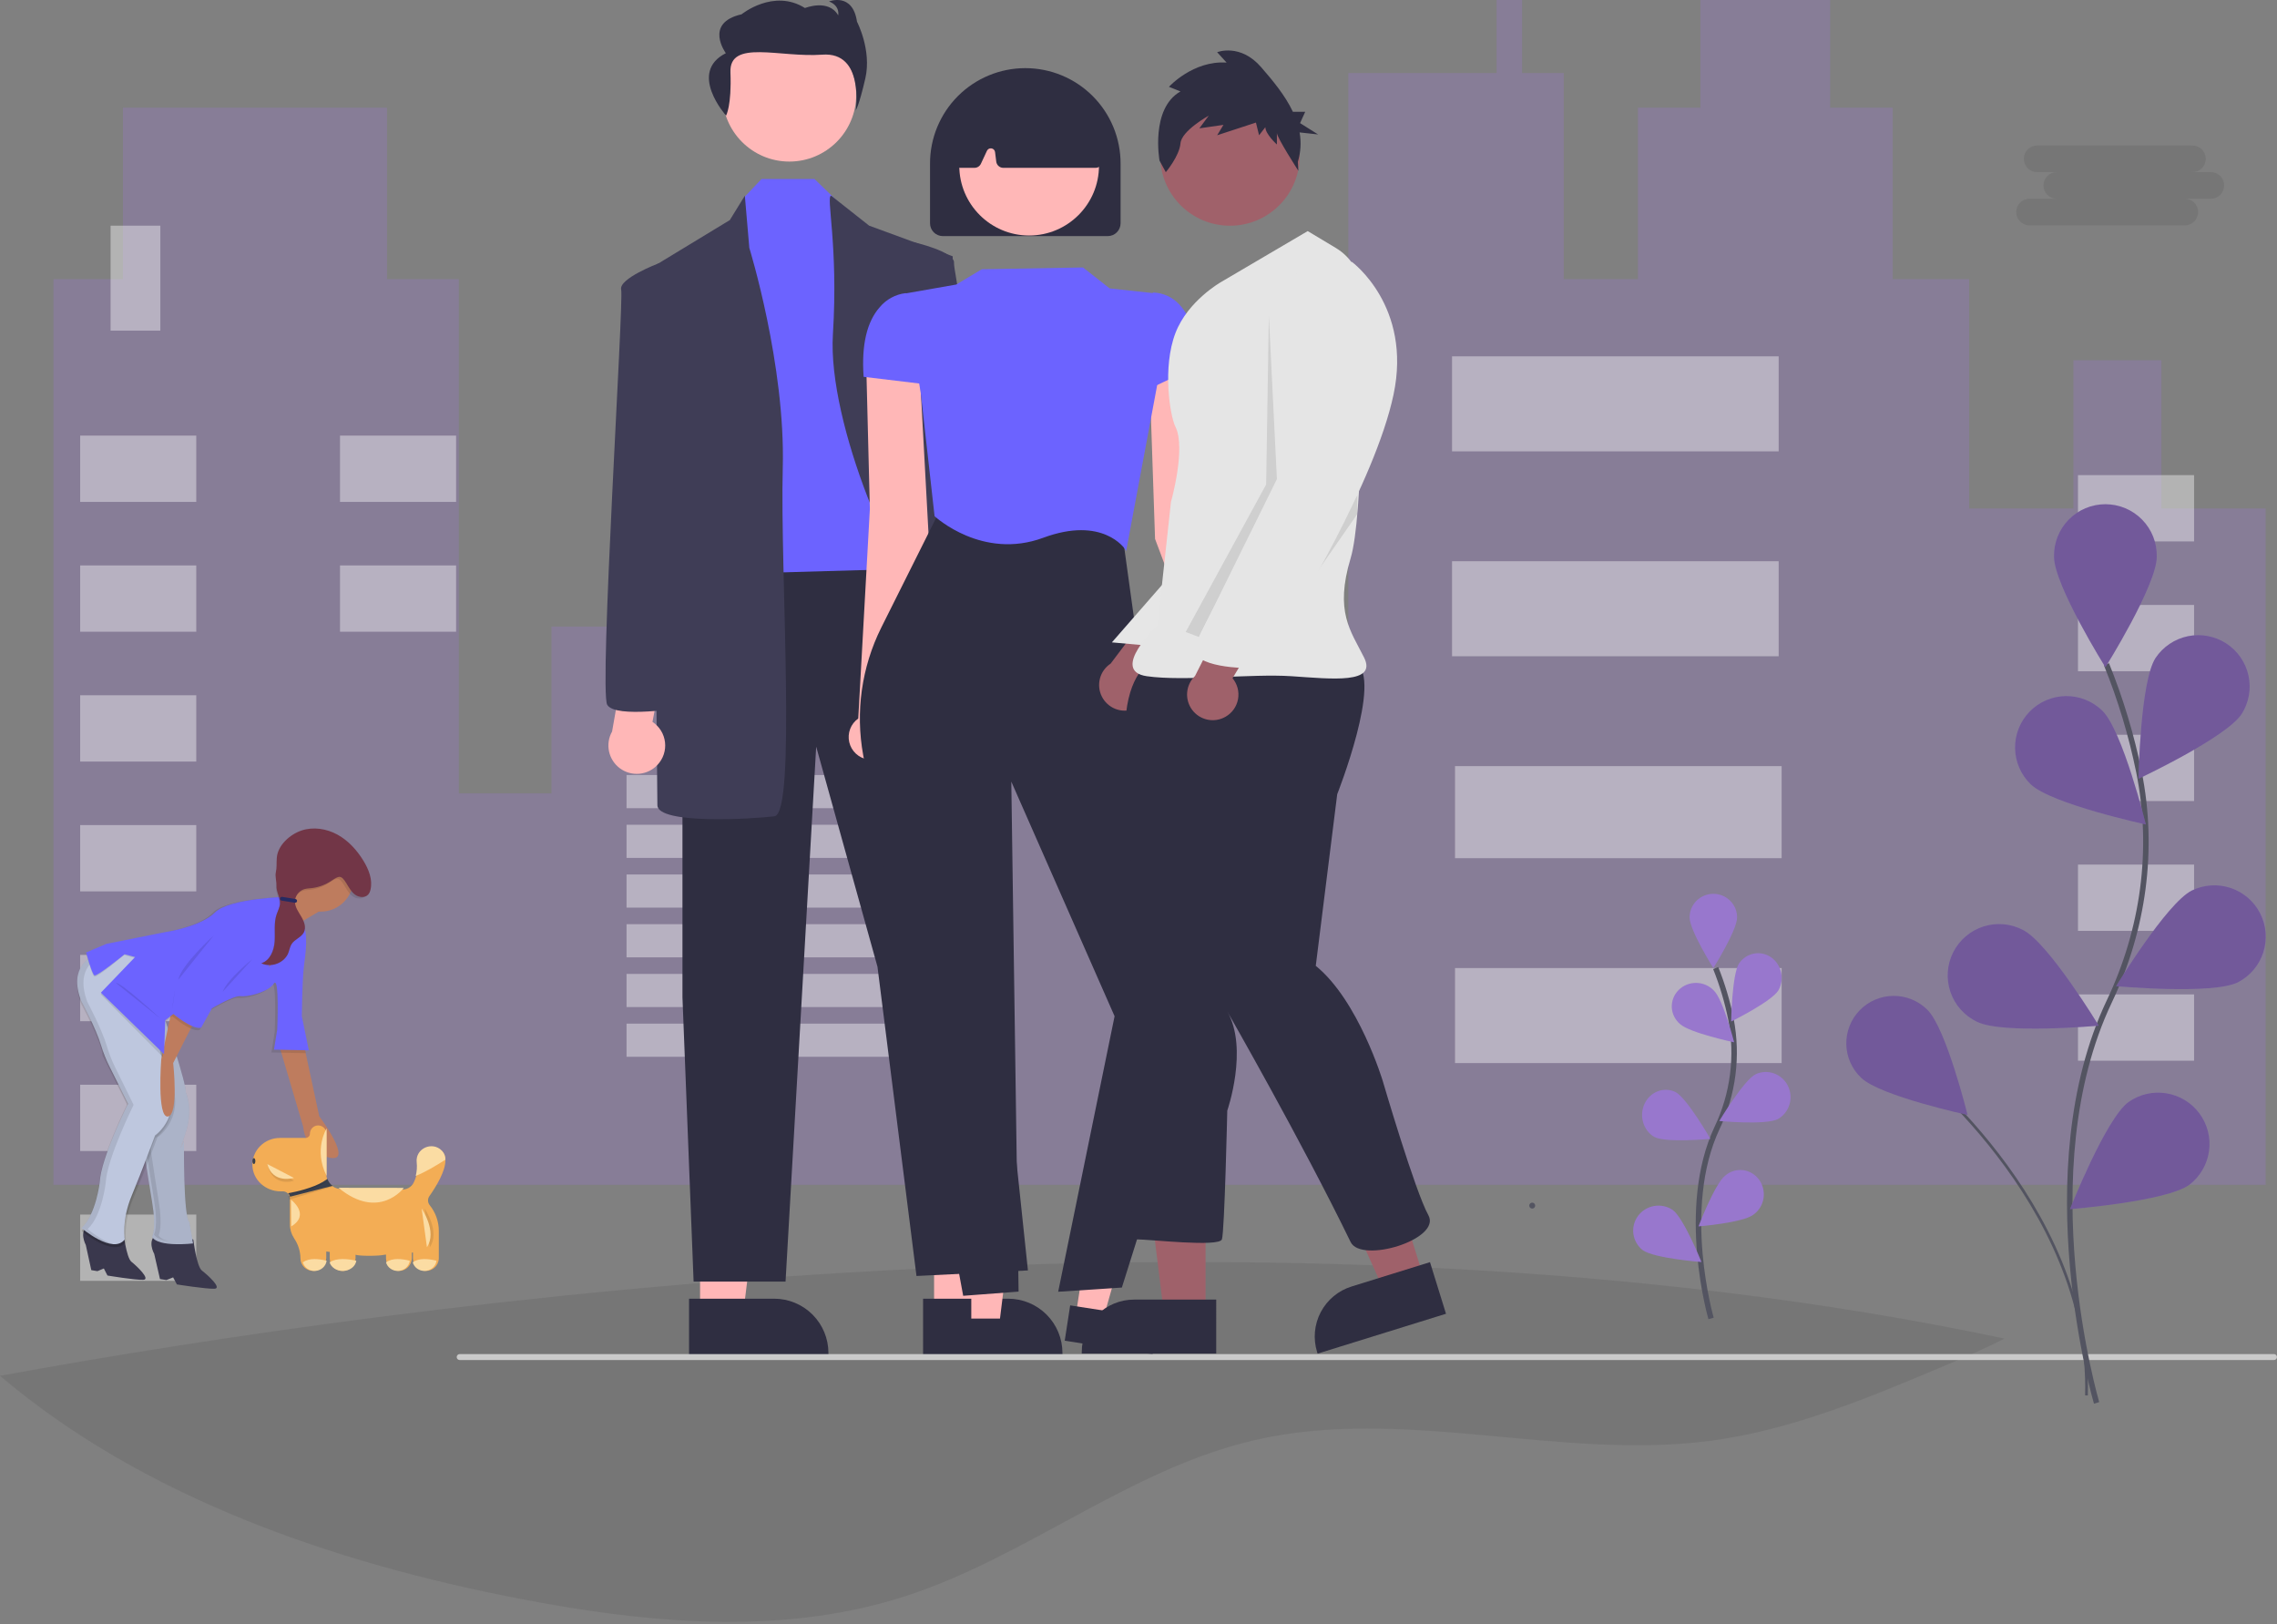 <svg width="830" height="592" viewBox="0 0 830 592" fill="none" xmlns="http://www.w3.org/2000/svg">
<rect x="0" y="0" width="830" height="592" fill="#808080" stroke="none"/>
<path opacity="0.1" d="M730.662 487.92C723.488 491.615 715.972 494.807 708.566 497.938C681.17 509.486 653.35 521.156 623.929 525.123C568.642 532.523 511.603 512.386 457.294 524.951C411.801 535.443 374.178 567.591 329.733 581.908C309.067 588.563 287.566 591.171 265.872 591.171H263.071C260.401 591.171 257.741 591.07 255.071 590.97C233.075 590.144 210.989 586.942 189.426 582.744C121.344 569.655 52.052 545.662 0 501.492C151.561 473.814 463.762 431.346 730.662 487.92Z" fill="#252223"/>
<g clip-path="url(#clip0)">
<path opacity="0.3" d="M787.868 185.337V131.302H755.782V185.337H717.785V101.751H689.92V39.272H667.122V-24.895H619.837V39.272H597.038V101.751H570.018V26.608H554.819V-11.386H545.531V26.608H491.491V266.39H450.116V241.061H424.785V266.39H383.41V185.337H309.105V131.302H277.019V185.337H275.33V289.187H241.555V228.397H201.025V289.187H167.249V101.751H141.074V39.272H44.815V101.751H19.483V431.874H167.249H275.33H383.41H491.491H570.018H717.785H825.865V185.337H787.868Z" fill="#9877CD"/>
<path opacity="0.4" d="M327.128 282.504H228.385V294.586H327.128V282.504Z" fill="white"/>
<path opacity="0.4" d="M327.128 300.627H228.385V312.709H327.128V300.627Z" fill="white"/>
<path opacity="0.4" d="M327.128 318.75H228.385V330.832H327.128V318.75Z" fill="white"/>
<path opacity="0.4" d="M327.128 336.874H228.385V348.956H327.128V336.874Z" fill="white"/>
<path opacity="0.4" d="M327.128 354.996H228.385V367.079H327.128V354.996Z" fill="white"/>
<path opacity="0.4" d="M327.128 373.12H228.385V385.202H327.128V373.12Z" fill="white"/>
<path opacity="0.4" d="M71.543 158.782H29.225V182.946H71.543V158.782Z" fill="white"/>
<path opacity="0.4" d="M123.938 182.946H166.257V158.781H123.938V182.946Z" fill="white"/>
<path opacity="0.4" d="M71.543 206.103H29.225V230.267H71.543V206.103Z" fill="white"/>
<path opacity="0.4" d="M123.938 230.267H166.257V206.103H123.938V230.267Z" fill="white"/>
<path opacity="0.4" d="M71.543 253.424H29.225V277.589H71.543V253.424Z" fill="white"/>
<path opacity="0.4" d="M71.543 300.746H29.225V324.91H71.543V300.746Z" fill="white"/>
<path opacity="0.4" d="M71.543 348.067H29.225V372.232H71.543V348.067Z" fill="white"/>
<path opacity="0.4" d="M71.543 395.389H29.225V419.553H71.543V395.389Z" fill="white"/>
<path opacity="0.4" d="M71.543 442.71H29.225V466.874H71.543V442.71Z" fill="white"/>
<path opacity="0.4" d="M58.445 82.262H40.308V120.522H58.445V82.262Z" fill="white"/>
<path d="M340.492 478.525H356.248L363.743 417.754L340.49 417.756L340.492 478.525Z" fill="#FFB7B7"/>
<path d="M336.474 473.382L367.502 473.38H367.503C372.747 473.381 377.776 475.464 381.484 479.172C385.193 482.88 387.276 487.909 387.276 493.154V493.796L336.475 493.798L336.474 473.382Z" fill="#2F2E41"/>
<path d="M255.188 478.525H270.943L278.438 417.754L255.185 417.756L255.188 478.525Z" fill="#FFB7B7"/>
<path d="M251.169 473.382L282.197 473.38H282.198C287.442 473.381 292.471 475.464 296.18 479.172C299.888 482.88 301.971 487.909 301.971 493.154V493.796L251.17 493.798L251.169 473.382Z" fill="#2F2E41"/>
<path d="M248.768 203.098V363.553L252.831 467.138H286.344L297.514 272.154L319.855 352.382L334.074 465.106L374.695 463.075L347.276 203.098H248.768Z" fill="#2F2E41"/>
<path d="M287.726 58.892C301.187 58.892 312.099 47.979 312.099 34.519C312.099 21.058 301.187 10.146 287.726 10.146C274.265 10.146 263.353 21.058 263.353 34.519C263.353 47.979 274.265 58.892 287.726 58.892Z" fill="#FFB8B8"/>
<path d="M277.599 65.241L271.11 72.094L265.017 209.192L337.12 207.16L319.855 87.327L304.623 72.729L296.894 65.241H277.599Z" fill="#6C63FF"/>
<path d="M266.032 80.218L271.505 71.335L273.141 90.373C273.141 90.373 286.343 133.026 285.327 170.601C284.312 208.175 290.405 296.527 282.281 297.543C274.156 298.558 239.628 300.589 239.628 293.48C239.628 286.372 237.597 97.482 237.597 97.482L266.032 80.218Z" fill="#3F3D56"/>
<path d="M302.987 71.335L316.809 82.249L347.275 93.42C347.275 93.42 347.275 223.408 353.368 253.874C359.461 284.341 370.632 287.387 356.415 288.403C342.197 289.418 343.213 284.341 343.213 284.341C343.213 284.341 353.368 233.564 340.166 223.408C326.964 213.253 301.576 154.352 303.607 121.855C305.638 89.358 300.956 71.335 302.987 71.335Z" fill="#3F3D56"/>
<path d="M264.668 42.144C264.668 42.144 266.739 38.507 266.257 26.359C265.776 14.21 284.276 21.081 299.734 19.922C315.193 18.763 311.921 40.205 311.921 40.205C311.921 40.205 313.036 38.93 315.423 28.582C317.811 18.233 312.39 7.921 312.39 7.921C310.793 -2.953 302.188 0.532 302.188 0.532C306.332 2.145 305.536 5.595 305.536 5.595C302.028 -0.556 293.423 2.93 293.423 2.93C281.947 -4.272 270.315 5.212 270.315 5.212C256.451 8.358 264.582 19.384 264.582 19.384C250.639 26.43 264.668 42.144 264.668 42.144Z" fill="#2F2E41"/>
<path d="M239.662 278.796C240.695 277.704 241.476 276.399 241.95 274.973C242.425 273.547 242.58 272.034 242.406 270.541C242.233 269.048 241.734 267.611 240.944 266.332C240.155 265.053 239.095 263.962 237.839 263.137L242.23 240.056L228.854 233.967L223.112 266.649C221.866 268.851 221.47 271.434 222.001 273.908C222.532 276.382 223.952 278.576 225.992 280.073C228.032 281.571 230.55 282.268 233.07 282.032C235.589 281.797 237.935 280.645 239.662 278.796Z" fill="#FFB7B7"/>
<path d="M242.675 97.482L239.978 96.036C239.978 96.036 225.411 101.544 226.426 105.606C227.442 109.668 218.302 251.843 221.349 256.921C224.395 261.999 248.768 257.937 248.768 257.937L242.675 97.482Z" fill="#3F3D56"/>
<path d="M358.607 269.224C357.433 268.286 356.479 267.101 355.812 265.754C355.145 264.407 354.781 262.931 354.747 261.428C354.713 259.925 355.008 258.433 355.613 257.057C356.217 255.681 357.116 254.454 358.246 253.463L350.704 231.212L363.108 223.331L373.317 254.903C374.857 256.912 375.606 259.415 375.422 261.939C375.239 264.463 374.136 266.832 372.323 268.598C370.51 270.363 368.112 271.401 365.584 271.517C363.056 271.632 360.574 270.817 358.607 269.224V269.224Z" fill="#FFB7B7"/>
<path d="M346.703 249.825C346.703 249.825 371.403 250.476 373.718 245.026C376.033 239.575 347.309 100.032 347.753 95.869C348.197 91.705 333.007 88.266 333.007 88.266L330.537 90.071L346.703 249.825Z" fill="#3F3D56"/>
<path d="M455.873 256.104L440.58 181.171L433.863 125.825L418.98 135.453L421.036 196.444L444.79 259.636C444.026 261.09 443.713 262.738 443.888 264.371C444.064 266.004 444.722 267.548 445.777 268.806C446.832 270.064 448.238 270.98 449.815 271.438C451.393 271.895 453.07 271.873 454.635 271.374C456.2 270.875 457.581 269.923 458.603 268.637C459.625 267.351 460.241 265.791 460.374 264.154C460.506 262.517 460.149 260.878 459.348 259.444C458.546 258.011 457.337 256.848 455.873 256.104H455.873Z" fill="#FFB7B7"/>
<path d="M312.845 261.898L317.078 185.537L315.676 129.803L335.351 137.165L338.635 197.806L324.323 263.781C325.29 265.109 325.84 266.694 325.904 268.335C325.967 269.976 325.541 271.599 324.68 272.997C323.819 274.395 322.561 275.506 321.067 276.188C319.573 276.87 317.91 277.092 316.29 276.826C314.669 276.56 313.164 275.818 311.966 274.695C310.768 273.571 309.931 272.117 309.562 270.517C309.193 268.917 309.308 267.243 309.892 265.708C310.477 264.173 311.505 262.847 312.845 261.898Z" fill="#FFB7B7"/>
<path d="M354.051 483.905H364.105L368.888 445.127L354.05 445.128L354.051 483.905Z" fill="#FFB7B7"/>
<path d="M351.487 480.623L371.286 480.622H371.286C374.633 480.622 377.842 481.951 380.208 484.318C382.574 486.684 383.904 489.893 383.904 493.239V493.649L351.488 493.65L351.487 480.623Z" fill="#2F2E41"/>
<path d="M392.13 479.456L402.065 480.993L412.721 443.403L398.057 441.135L392.13 479.456Z" fill="#FFB7B7"/>
<path d="M390.098 475.82L409.664 478.847L409.665 478.847C412.971 479.359 415.94 481.163 417.916 483.863C419.893 486.563 420.716 489.938 420.204 493.245L420.142 493.65L388.106 488.695L390.098 475.82Z" fill="#2F2E41"/>
<path d="M351.098 472.327L351.046 472.046L314.652 275.272C311.763 259.475 314.067 243.167 321.22 228.789L343.248 184.733L408.979 193.638L416.736 249.728L444.38 356.729L444.352 356.816L408.934 469.321L385.722 470.848L406.284 370.422L368.634 284.907L371.29 470.797L351.098 472.327Z" fill="#2F2E41"/>
<path d="M410.509 200.816L410.075 200.136C409.997 200.014 402.013 187.984 380.286 196.016C358.106 204.217 340.92 188.378 340.749 188.217L340.664 188.137L335.641 143.367L329.712 107.023L348.587 103.711L357.867 98.144L394.768 97.487L404.479 105.124L420.422 106.861L421.881 139.978L421.875 140.014L410.509 200.816Z" fill="#6C63FF"/>
<path d="M415.797 143.181V114.824L420.281 106.642L420.463 106.637C423.992 106.768 427.328 108.284 429.749 110.856C434.258 115.438 436.301 123.071 435.82 133.544L435.811 133.736L415.797 143.181Z" fill="#6C63FF"/>
<path d="M337.655 140.099L314.804 137.356L314.786 137.093C314.007 125.698 315.996 117.24 320.698 111.953C323.058 109.126 326.406 107.303 330.061 106.855L330.193 106.849L336.379 112.472L337.655 140.099Z" fill="#6C63FF"/>
<path d="M403.802 86.061H343.673C342.436 86.059 341.25 85.567 340.376 84.693C339.501 83.818 339.009 82.632 339.008 81.395V59.625C339 55.059 339.893 50.537 341.635 46.316C343.377 42.096 345.934 38.261 349.159 35.029C352.385 31.798 356.216 29.235 360.434 27.486C364.651 25.737 369.172 24.837 373.737 24.837C378.303 24.837 382.824 25.737 387.041 27.486C391.259 29.235 395.09 31.798 398.316 35.029C401.541 38.261 404.098 42.096 405.84 46.316C407.582 50.537 408.475 55.059 408.467 59.625V81.395C408.466 82.632 407.974 83.818 407.099 84.693C406.224 85.567 405.039 86.059 403.802 86.061Z" fill="#2F2E41"/>
<path d="M375.133 85.846C389.196 85.846 400.596 74.446 400.596 60.384C400.596 46.321 389.196 34.921 375.133 34.921C361.071 34.921 349.671 46.321 349.671 60.384C349.671 74.446 361.071 85.846 375.133 85.846Z" fill="#FFB7B7"/>
<path d="M399.336 61.18H365.719C365.088 61.179 364.478 60.948 364.005 60.53C363.531 60.112 363.226 59.535 363.147 58.909L362.712 55.427C362.67 55.092 362.521 54.78 362.286 54.538C362.051 54.296 361.744 54.136 361.411 54.084C361.078 54.031 360.736 54.089 360.438 54.247C360.141 54.406 359.903 54.657 359.76 54.962L357.556 59.684C357.347 60.13 357.014 60.508 356.599 60.773C356.183 61.037 355.7 61.178 355.208 61.18H350.101C349.74 61.18 349.383 61.104 349.052 60.958C348.722 60.812 348.426 60.599 348.183 60.331C347.94 60.064 347.756 59.749 347.642 59.406C347.528 59.063 347.487 58.7 347.521 58.341L349.535 37.31C349.578 36.86 349.737 36.429 349.996 36.059C350.256 35.689 350.607 35.393 351.016 35.199C366.411 28.012 382.023 28.021 397.419 35.227C397.809 35.41 398.148 35.688 398.404 36.035C398.66 36.383 398.825 36.789 398.885 37.216L401.901 58.219C401.954 58.587 401.927 58.962 401.823 59.319C401.718 59.675 401.538 60.005 401.295 60.285C401.051 60.566 400.751 60.791 400.413 60.946C400.075 61.1 399.707 61.18 399.336 61.18H399.336Z" fill="#2F2E41"/>
<path d="M413.168 258.485C414.449 258.032 415.616 257.303 416.585 256.349C417.555 255.396 418.303 254.242 418.778 252.968C419.253 251.694 419.443 250.332 419.335 248.976C419.226 247.621 418.822 246.306 418.15 245.124L439.944 220.279L422.932 217.932L404.844 241.885C402.933 243.145 401.55 245.062 400.958 247.273C400.366 249.485 400.606 251.836 401.632 253.882C402.658 255.929 404.399 257.527 406.525 258.376C408.651 259.224 411.015 259.263 413.168 258.485Z" fill="#9F616A"/>
<path d="M439.451 478.67L424.251 478.669L417.02 420.04L439.454 420.042L439.451 478.67Z" fill="#9F616A"/>
<path d="M443.328 493.405L394.316 493.403V492.783C394.317 487.724 396.326 482.872 399.904 479.294C403.481 475.717 408.333 473.707 413.393 473.707H413.394L443.329 473.708L443.328 493.405Z" fill="#2F2E41"/>
<path d="M519.019 465.95L504.502 470.457L480.209 416.609L501.635 409.958L519.019 465.95Z" fill="#9F616A"/>
<path d="M527.09 478.872L480.283 493.405L480.099 492.813C478.599 487.981 479.079 482.751 481.435 478.273C483.791 473.796 487.829 470.438 492.66 468.937L492.661 468.937L521.25 460.061L527.09 478.872Z" fill="#2F2E41"/>
<path d="M427.811 208.367L405.299 234.149L422.923 235.734L427.811 208.367Z" fill="#E6E6E6"/>
<path d="M419.015 241.599C419.015 241.599 411.195 245.508 410.218 263.102C409.24 280.696 413.15 326.638 413.15 326.638C413.15 326.638 409.241 347.164 413.15 365.735C417.06 384.306 409.241 451.745 414.128 451.745C419.015 451.745 444.427 454.677 445.405 451.745C446.382 448.812 447.36 404.829 447.36 404.829C447.36 404.829 455.179 382.348 447.36 368.668C447.36 368.668 474.662 416.341 492.321 452.725C496.186 460.688 525.553 451.747 520.666 442.95C515.779 434.153 504.051 394.079 504.051 394.079C504.051 394.079 495.254 364.757 479.616 352.05L487.435 289.495C487.435 289.495 504.051 247.466 494.279 241.602C484.506 235.737 419.015 241.599 419.015 241.599Z" fill="#2F2E41"/>
<path d="M448.337 82.278C462.372 82.278 473.749 70.901 473.749 56.866C473.749 42.831 462.372 31.453 448.337 31.453C434.302 31.453 422.924 42.831 422.924 56.866C422.924 70.901 434.302 82.278 448.337 82.278Z" fill="#A0616A"/>
<path d="M476.682 84.233L445.09 102.804C445.09 102.804 432.993 109.616 428.474 121.375C423.657 133.906 426.457 151.55 428.474 155.584C432.383 163.404 426.834 182.952 426.834 182.952L421.947 227.913C421.947 227.913 404.354 244.529 418.038 246.484C431.722 248.439 456.157 245.506 470.818 246.484C485.48 247.461 502.095 249.416 497.209 239.64C492.322 229.864 486.457 223.023 492.322 203.479C496.911 188.182 496.712 130.987 496.409 106.834C496.367 103.517 495.477 100.265 493.824 97.389C492.171 94.513 489.81 92.108 486.965 90.402L476.682 84.233Z" fill="#E5E5E5"/>
<path opacity="0.1" d="M462.514 115.023L465.445 174.645L437.029 232.191L432.209 230.357L461.532 176.6L462.514 115.023Z" fill="black"/>
<path opacity="0.1" d="M494.765 187.351V180.507L461.536 235.244L494.765 187.351Z" fill="black"/>
<path d="M430.301 33.324L426.103 31.644C426.103 31.644 434.889 21.973 447.109 22.814L443.671 19.03C443.671 19.03 452.073 15.666 459.712 24.495C463.728 29.137 468.373 34.594 471.273 40.739H475.772L473.895 44.874L480.467 49.009L473.721 48.269C474.36 51.839 474.141 55.509 473.083 58.978L473.268 62.246C473.268 62.246 465.445 50.141 465.445 48.462V52.667C465.445 52.667 461.243 48.882 461.243 46.359L458.951 49.303L457.805 44.679L443.674 49.303L445.964 45.517L437.178 46.779L440.615 42.154C440.615 42.154 430.686 47.62 430.304 52.246C429.922 56.872 424.957 62.758 424.957 62.758L422.665 58.553C422.665 58.553 419.229 39.631 430.301 33.324Z" fill="#2F2E41"/>
<path d="M446.742 261.251C447.923 260.577 448.942 259.652 449.726 258.542C450.511 257.432 451.043 256.163 451.284 254.825C451.526 253.487 451.471 252.113 451.124 250.798C450.776 249.484 450.145 248.261 449.274 247.217L466.312 218.899L449.153 219.609L435.604 246.392C433.947 247.971 432.927 250.103 432.737 252.384C432.547 254.665 433.2 256.937 434.573 258.769C435.946 260.6 437.943 261.865 440.186 262.322C442.429 262.78 444.761 262.399 446.742 261.251Z" fill="#9F616A"/>
<path d="M485.48 96.942L492.81 95.476C492.81 95.476 514.802 111.603 507.96 143.858C501.118 176.112 470.819 224.983 470.819 224.983C470.819 224.983 463.975 233.78 462.022 235.734C460.068 237.689 456.157 235.734 458.112 238.667C460.068 241.6 455.18 243.554 455.18 243.554C455.18 243.554 433.676 243.554 435.632 235.734C437.587 227.915 470.819 172.198 470.819 172.198L465.932 120.395C465.932 120.395 462.021 94.987 485.48 96.942Z" fill="#E5E5E5"/>
<path d="M828.898 495.735H167.556C167.269 495.735 166.994 495.621 166.791 495.418C166.588 495.215 166.474 494.94 166.474 494.653C166.474 494.366 166.588 494.091 166.791 493.888C166.994 493.685 167.269 493.571 167.556 493.571H828.898C829.185 493.571 829.46 493.685 829.663 493.888C829.866 494.091 829.98 494.366 829.98 494.653C829.98 494.94 829.866 495.215 829.663 495.418C829.46 495.621 829.185 495.735 828.898 495.735Z" fill="#CACACA"/>
<path opacity="0.4" d="M757.457 197.347H799.775V173.183H757.457V197.347Z" fill="white"/>
<path opacity="0.4" d="M757.457 244.668H799.775V220.504H757.457V244.668Z" fill="white"/>
<path opacity="0.4" d="M757.457 291.99H799.775V267.826H757.457V291.99Z" fill="white"/>
<path opacity="0.4" d="M757.457 339.311H799.775V315.147H757.457V339.311Z" fill="white"/>
<path opacity="0.4" d="M757.457 386.632H799.775V362.468H757.457V386.632Z" fill="white"/>
<path d="M694.563 386.179C694.563 386.179 762.444 438.082 760.55 508.641" stroke="#535461" stroke-miterlimit="10"/>
<path d="M764.238 511.36C764.238 511.36 739.381 427.027 768.903 364.955C781.286 338.908 785.397 309.66 779.674 281.388C776.941 267.964 772.978 254.82 767.835 242.121" stroke="#535461" stroke-width="2" stroke-miterlimit="10"/>
<path d="M786.173 202.945C786.173 213.275 767.452 243.218 767.452 243.218C767.452 243.218 748.721 213.245 748.721 202.945C748.663 200.451 749.105 197.971 750.02 195.65C750.935 193.329 752.305 191.214 754.049 189.43C755.794 187.646 757.878 186.228 760.179 185.26C762.479 184.292 764.951 183.794 767.447 183.794C769.943 183.794 772.414 184.292 774.715 185.26C777.016 186.228 779.1 187.646 780.845 189.43C782.589 191.214 783.959 193.329 784.874 195.65C785.789 197.971 786.231 200.451 786.173 202.945Z" fill="#9877CD"/>
<path d="M817.166 260.194C811.544 268.873 779.523 283.854 779.523 283.854C779.523 283.854 780.097 248.524 785.72 239.855C788.45 235.761 792.685 232.905 797.507 231.907C802.329 230.909 807.35 231.848 811.484 234.522C815.618 237.196 818.532 241.388 819.596 246.193C820.659 250.997 819.786 256.027 817.166 260.194Z" fill="#9877CD"/>
<path d="M815.806 358.028C806.577 362.68 771.362 359.458 771.362 359.458C771.362 359.458 789.71 329.253 798.949 324.601C803.377 322.441 808.478 322.111 813.147 323.683C817.816 325.255 821.677 328.601 823.894 332.998C826.111 337.394 826.506 342.487 824.992 347.172C823.478 351.857 820.178 355.757 815.806 358.028Z" fill="#9877CD"/>
<path d="M798.103 431.819C789.79 437.961 754.545 440.74 754.545 440.74C754.545 440.74 767.513 407.867 775.835 401.725C779.835 398.889 784.788 397.734 789.631 398.508C794.474 399.281 798.82 401.922 801.735 405.862C804.651 409.803 805.904 414.729 805.225 419.582C804.545 424.436 801.988 428.829 798.103 431.819Z" fill="#9877CD"/>
<path d="M740.197 285.858C747.613 293.057 782.183 300.518 782.183 300.518C782.183 300.518 773.719 266.215 766.293 259.016C764.529 257.303 762.445 255.955 760.16 255.048C757.875 254.14 755.433 253.691 752.974 253.727C750.515 253.762 748.088 254.282 745.83 255.255C743.572 256.228 741.527 257.636 739.814 259.398C738.1 261.161 736.751 263.243 735.843 265.527C734.935 267.81 734.486 270.25 734.521 272.707C734.557 275.164 735.076 277.59 736.05 279.847C737.024 282.103 738.433 284.146 740.197 285.858Z" fill="#9877CD"/>
<path d="M720.589 372.416C729.819 377.078 765.034 373.856 765.034 373.856C765.034 373.856 746.686 343.65 737.456 338.999C735.255 337.834 732.843 337.119 730.362 336.897C727.88 336.675 725.38 336.949 723.006 337.705C720.632 338.46 718.433 339.681 716.537 341.296C714.641 342.911 713.087 344.888 711.965 347.11C710.843 349.333 710.177 351.757 710.004 354.24C709.831 356.724 710.155 359.217 710.958 361.573C711.762 363.93 713.027 366.102 714.681 367.964C716.334 369.826 718.343 371.339 720.589 372.416Z" fill="#9877CD"/>
<path opacity="0.25" d="M786.173 202.945C786.173 213.275 767.452 243.218 767.452 243.218C767.452 243.218 748.721 213.245 748.721 202.945C748.663 200.451 749.105 197.971 750.02 195.65C750.935 193.329 752.305 191.214 754.049 189.43C755.794 187.646 757.878 186.228 760.179 185.26C762.479 184.292 764.951 183.794 767.447 183.794C769.943 183.794 772.414 184.292 774.715 185.26C777.016 186.228 779.1 187.646 780.845 189.43C782.589 191.214 783.959 193.329 784.874 195.65C785.789 197.971 786.231 200.451 786.173 202.945Z" fill="black"/>
<path opacity="0.25" d="M817.166 260.194C811.544 268.873 779.523 283.854 779.523 283.854C779.523 283.854 780.097 248.524 785.72 239.855C788.45 235.761 792.685 232.905 797.507 231.907C802.329 230.909 807.35 231.848 811.484 234.522C815.618 237.196 818.532 241.388 819.596 246.193C820.659 250.997 819.786 256.027 817.166 260.194Z" fill="black"/>
<path opacity="0.25" d="M815.806 358.028C806.577 362.68 771.362 359.458 771.362 359.458C771.362 359.458 789.71 329.253 798.949 324.601C803.377 322.441 808.478 322.111 813.147 323.683C817.816 325.255 821.677 328.601 823.894 332.998C826.111 337.394 826.506 342.487 824.992 347.172C823.478 351.857 820.178 355.757 815.806 358.028Z" fill="black"/>
<path opacity="0.25" d="M798.103 431.819C789.79 437.961 754.545 440.74 754.545 440.74C754.545 440.74 767.513 407.867 775.835 401.725C779.835 398.889 784.788 397.734 789.631 398.508C794.474 399.281 798.82 401.922 801.735 405.862C804.651 409.803 805.904 414.729 805.225 419.582C804.545 424.436 801.988 428.829 798.103 431.819Z" fill="black"/>
<path opacity="0.25" d="M740.197 285.858C747.613 293.057 782.183 300.518 782.183 300.518C782.183 300.518 773.719 266.215 766.293 259.016C764.529 257.303 762.445 255.955 760.16 255.048C757.875 254.14 755.433 253.691 752.974 253.727C750.515 253.762 748.088 254.282 745.83 255.255C743.572 256.228 741.527 257.636 739.814 259.398C738.1 261.161 736.751 263.243 735.843 265.527C734.935 267.81 734.486 270.25 734.521 272.707C734.557 275.164 735.076 277.59 736.05 279.847C737.024 282.103 738.433 284.146 740.197 285.858Z" fill="black"/>
<path opacity="0.25" d="M720.589 372.416C729.819 377.078 765.034 373.856 765.034 373.856C765.034 373.856 746.686 343.65 737.456 338.999C735.255 337.834 732.843 337.119 730.362 336.897C727.88 336.675 725.38 336.949 723.006 337.705C720.632 338.46 718.433 339.681 716.537 341.296C714.641 342.911 713.087 344.888 711.965 347.11C710.843 349.333 710.177 351.757 710.004 354.24C709.831 356.724 710.155 359.217 710.958 361.573C711.762 363.93 713.027 366.102 714.681 367.964C716.334 369.826 718.343 371.339 720.589 372.416Z" fill="black"/>
<path opacity="0.4" d="M648.353 129.887H529.29V164.524H648.353V129.887Z" fill="white"/>
<path opacity="0.4" d="M648.353 204.572H529.29V239.209H648.353V204.572Z" fill="white"/>
<path opacity="0.4" d="M649.435 279.257H530.372V312.811H649.435V279.257Z" fill="white"/>
<path opacity="0.4" d="M649.435 352.86H530.372V387.496H649.435V352.86Z" fill="white"/>
<path d="M623.714 480.582C623.714 480.582 612.064 440.58 625.901 411.121C631.776 398.805 633.548 384.895 630.953 371.474C629.668 365.111 627.809 358.88 625.401 352.86" stroke="#535461" stroke-width="2" stroke-miterlimit="10"/>
<path d="M633.199 334.385C633.199 339.124 624.54 352.86 624.54 352.86C624.54 352.86 615.881 339.124 615.881 334.385C615.881 332.108 616.793 329.924 618.417 328.314C620.041 326.704 622.243 325.8 624.54 325.8C626.837 325.8 629.039 326.704 630.663 328.314C632.287 329.924 633.199 332.108 633.199 334.385Z" fill="#9877CD"/>
<path d="M648.262 360.983C645.688 365.147 631.034 372.343 631.034 372.343C631.034 372.343 631.3 355.379 633.874 351.215C635.157 349.331 637.084 348.039 639.253 347.606C641.421 347.174 643.666 347.634 645.519 348.893C647.372 350.151 648.691 352.109 649.202 354.361C649.713 356.613 649.376 358.985 648.262 360.983Z" fill="#9877CD"/>
<path d="M648.071 407.915C643.628 410.189 626.705 408.612 626.705 408.612C626.705 408.612 635.527 393.831 639.961 391.557C642.078 390.583 644.482 390.48 646.673 391.267C648.863 392.055 650.67 393.672 651.716 395.783C652.763 397.893 652.968 400.333 652.288 402.594C651.609 404.854 650.098 406.761 648.071 407.915Z" fill="#9877CD"/>
<path d="M639.075 442.792C635.271 445.711 619.128 447.028 619.128 447.028C619.128 447.028 625.07 431.421 628.883 428.502C629.782 427.732 630.824 427.16 631.944 426.82C633.064 426.481 634.239 426.381 635.397 426.528C636.555 426.675 637.672 427.065 638.68 427.674C639.688 428.283 640.566 429.099 641.259 430.071C641.953 431.044 642.448 432.153 642.714 433.33C642.98 434.507 643.012 435.728 642.808 436.919C642.604 438.109 642.167 439.244 641.525 440.254C640.884 441.264 640.05 442.128 639.075 442.792Z" fill="#9877CD"/>
<path d="M612.366 373.232C615.895 376.516 632.117 379.92 632.117 379.92C632.117 379.92 628.138 364.26 624.645 360.976C623.829 360.132 622.845 359.457 621.752 358.992C620.66 358.527 619.481 358.282 618.288 358.272C617.094 358.262 615.911 358.486 614.81 358.932C613.709 359.377 612.712 360.035 611.881 360.865C611.049 361.695 610.4 362.68 609.972 363.76C609.545 364.84 609.348 365.993 609.393 367.149C609.438 368.305 609.725 369.44 610.236 370.486C610.747 371.531 611.472 372.465 612.366 373.232Z" fill="#9877CD"/>
<path d="M602.989 414.406C607.245 416.679 623.458 415.112 623.458 415.112C623.458 415.112 615.006 400.334 610.75 398.051C608.722 397.078 606.418 396.974 604.32 397.761C602.221 398.549 600.49 400.166 599.488 402.276C598.485 404.386 598.289 406.826 598.94 409.086C599.591 411.346 601.038 413.252 602.98 414.406H602.989Z" fill="#9877CD"/>
<path d="M598.77 455.677C602.859 458.667 620.21 460.016 620.21 460.016C620.21 460.016 613.796 444.019 609.735 441.029C607.763 439.704 605.348 439.185 602.997 439.58C600.646 439.975 598.541 441.254 597.123 443.148C595.706 445.042 595.085 447.404 595.392 449.74C595.699 452.076 596.91 454.204 598.77 455.677Z" fill="#9877CD"/>
<path d="M558.514 440.533C558.801 440.533 559.076 440.419 559.279 440.216C559.482 440.013 559.596 439.738 559.596 439.451C559.596 439.164 559.482 438.889 559.279 438.686C559.076 438.483 558.801 438.369 558.514 438.369C558.227 438.369 557.952 438.483 557.749 438.686C557.546 438.889 557.432 439.164 557.432 439.451C557.432 439.738 557.546 440.013 557.749 440.216C557.952 440.419 558.227 440.533 558.514 440.533Z" fill="#535461"/>
<path opacity="0.1" d="M805.878 62.738H798.946C799.601 62.768 800.256 62.665 800.871 62.434C801.486 62.204 802.047 61.852 802.522 61.399C802.996 60.946 803.374 60.401 803.632 59.798C803.89 59.195 804.023 58.546 804.023 57.89C804.023 57.234 803.89 56.585 803.632 55.982C803.374 55.379 802.996 54.834 802.522 54.381C802.047 53.928 801.486 53.576 800.871 53.346C800.256 53.116 799.601 53.012 798.946 53.042H742.793C742.137 53.012 741.482 53.116 740.867 53.346C740.253 53.576 739.691 53.928 739.216 54.381C738.742 54.834 738.364 55.379 738.106 55.982C737.848 56.585 737.715 57.234 737.715 57.89C737.715 58.546 737.848 59.195 738.106 59.798C738.364 60.401 738.742 60.946 739.216 61.399C739.691 61.852 740.253 62.204 740.867 62.434C741.482 62.665 742.137 62.768 742.793 62.738H749.725C748.437 62.738 747.202 63.249 746.291 64.159C745.38 65.07 744.868 66.304 744.868 67.591C744.868 68.878 745.38 70.112 746.291 71.023C747.202 71.933 748.437 72.444 749.725 72.444H740.022C739.366 72.414 738.711 72.517 738.096 72.748C737.482 72.978 736.92 73.33 736.446 73.783C735.971 74.236 735.593 74.781 735.335 75.384C735.077 75.987 734.944 76.636 734.944 77.292C734.944 77.948 735.077 78.597 735.335 79.2C735.593 79.803 735.971 80.348 736.446 80.801C736.92 81.254 737.482 81.606 738.096 81.836C738.711 82.067 739.366 82.17 740.022 82.14H796.175C796.83 82.17 797.485 82.067 798.1 81.836C798.715 81.606 799.276 81.254 799.751 80.801C800.225 80.348 800.603 79.803 800.861 79.2C801.119 78.597 801.252 77.948 801.252 77.292C801.252 76.636 801.119 75.987 800.861 75.384C800.603 74.781 800.225 74.236 799.751 73.783C799.276 73.33 798.715 72.978 798.1 72.748C797.485 72.517 796.83 72.414 796.175 72.444H805.878C807.166 72.444 808.401 71.933 809.312 71.023C810.223 70.112 810.734 68.878 810.734 67.591C810.734 66.304 810.223 65.07 809.312 64.159C808.401 63.249 807.166 62.738 805.878 62.738Z" fill="#252223"/>
<path opacity="0.4" d="M57.367 347.448H47.625V360.436H57.367V347.448Z" fill="white"/>
<path opacity="0.4" d="M69.273 360.436H77.932V347.448H69.273V360.436Z" fill="white"/>
<path opacity="0.4" d="M57.367 366.931H47.625V379.92H57.367V366.931Z" fill="white"/>
<path opacity="0.4" d="M57.367 387.496H47.625V399.403H57.367V387.496Z" fill="white"/>
<path opacity="0.4" d="M57.367 406.979H47.625V418.886H57.367V406.979Z" fill="white"/>
<path d="M70.47 451.851C70.47 451.851 71.656 461.659 73.62 463.149C75.584 464.64 81.156 469.643 78.135 469.753C75.114 469.863 64.485 468.18 64.485 468.18L63.109 465.605L60.659 466.587L58.317 466.216L56.217 457.05C56.217 457.05 53.27 451.872 57.418 449.78C61.566 447.689 70.47 451.851 70.47 451.851Z" fill="#3A384D"/>
<path opacity="0.1" d="M59.852 370.739C59.852 370.739 68.04 395.082 67.731 398.207C67.731 398.207 70.731 404.25 67.421 413.645C64.111 423.04 67.073 415.774 67.073 415.774C67.073 415.774 66.76 443.52 69.027 445.476L70.356 453.235C70.356 453.235 57.588 454.749 55.44 450.828C55.44 450.828 57.102 447.921 55.474 438.325C53.847 428.729 50.711 407.585 50.711 407.585L42.213 359.354L59.852 370.739Z" fill="black"/>
<path d="M59.852 370.737C59.852 370.737 68.04 395.089 67.731 398.215C67.731 398.215 70.731 404.257 67.421 413.65C64.111 423.043 67.073 415.778 67.073 415.778C67.073 415.778 66.76 443.524 69.027 445.475L70.356 453.236C70.356 453.236 57.588 454.747 55.44 450.826C55.44 450.826 57.102 447.92 55.474 438.325C53.847 428.731 50.708 407.58 50.708 407.58L42.213 359.354L59.852 370.737Z" fill="#BEC7DE"/>
<path opacity="0.1" d="M45.152 360.575L53.233 407.407C53.233 407.407 56.27 428.36 57.86 437.865C59.449 447.369 57.826 450.248 57.826 450.248C58.433 451.38 59.908 452.051 61.696 452.44C59.186 452.14 56.922 451.442 56.132 449.97C56.132 449.97 57.748 447.091 56.169 437.586C54.59 428.081 51.543 407.128 51.543 407.128L43.296 359.354L45.152 360.575Z" fill="black"/>
<path d="M44.881 448.604C44.881 448.604 46.01 458.412 47.888 459.902C49.765 461.392 55.081 466.396 52.197 466.506C49.314 466.616 39.168 464.933 39.168 464.933L37.855 462.357L35.516 463.343L33.281 462.969L31.277 453.803C31.277 453.803 28.464 448.624 32.419 446.533C36.375 444.442 44.881 448.604 44.881 448.604Z" fill="#3A384D"/>
<path opacity="0.1" d="M59.852 370.739C59.852 370.739 68.04 395.082 67.731 398.207C67.731 398.207 70.731 404.25 67.421 413.645C64.111 423.04 67.073 415.774 67.073 415.774C67.073 415.774 66.76 443.52 69.027 445.476L70.356 453.235C70.356 453.235 57.588 454.749 55.44 450.828C55.44 450.828 57.102 447.921 55.474 438.325C53.847 428.729 50.711 407.585 50.711 407.585L42.213 359.354L59.852 370.739Z" fill="black"/>
<path opacity="0.1" d="M33.954 348.655C33.954 348.655 24.595 352.184 29.63 365.013C29.63 365.013 37.189 378.641 37.714 384.14L47.283 402.903C47.283 402.903 37.078 422.74 36.625 431.69C36.625 431.69 35.261 443.705 29.755 448.643C29.755 448.643 41.599 458.544 46.009 452.827C46.009 452.827 44.684 446.002 48.68 436.61C52.675 427.218 57.414 414.55 57.414 414.55C57.414 414.55 68.872 406.944 61.238 391.295L52.668 356.452L52.529 348.61L45.955 346.365L33.954 348.655Z" fill="black"/>
<path opacity="0.1" d="M33.777 349.725C33.777 349.725 24.703 353.218 29.585 365.917C29.585 365.917 36.911 379.411 37.42 384.854L46.698 403.427C46.698 403.427 36.803 423.059 36.371 431.922C36.371 431.922 35.048 443.812 29.706 448.703C29.706 448.703 41.19 458.504 45.469 452.845C45.469 452.845 44.181 446.086 48.056 436.792C51.93 427.499 56.524 414.942 56.524 414.942C56.524 414.942 67.638 407.412 60.236 391.922L51.926 357.432L51.791 349.67L45.421 347.448L33.777 349.725Z" fill="black"/>
<path d="M33.778 348.636C33.778 348.636 24.703 352.132 29.585 364.827C29.585 364.827 34.969 374.739 36.825 380.998C37.635 383.686 38.678 386.299 39.941 388.805L46.7 402.345C46.7 402.345 36.804 421.98 36.368 430.839C36.368 430.839 35.045 442.733 29.702 447.621C29.702 447.621 41.188 457.421 45.468 451.763C45.468 451.763 44.179 445.007 48.054 435.71C51.929 426.413 56.524 413.86 56.524 413.86C56.524 413.86 67.638 406.33 60.236 390.84L51.925 356.35L51.79 348.587L45.419 346.365L33.778 348.636Z" fill="#BEC7DE"/>
<path opacity="0.1" d="M33.694 348.646L45.171 346.365L46.668 346.897L35.975 349.018C35.975 349.018 27.036 352.51 31.845 365.21C31.845 365.21 37.145 375.121 38.977 381.381C39.775 384.069 40.802 386.682 42.046 389.188L48.708 402.728C48.708 402.728 38.946 422.357 38.526 431.217C38.526 431.217 37.22 443.111 31.961 447.999C31.961 447.999 36.835 452.22 41.374 453.522C36.367 453.418 29.679 447.62 29.679 447.62C34.942 442.732 36.245 430.838 36.245 430.838C36.675 421.978 46.422 402.343 46.422 402.343L39.765 388.803C38.52 386.296 37.493 383.684 36.695 380.995C34.867 374.746 29.563 364.824 29.563 364.824C24.754 352.142 33.694 348.646 33.694 348.646Z" fill="black"/>
<path d="M70.356 373.267L63.126 387.486C63.126 387.486 65.246 406.431 61.196 406.969C57.147 407.508 58.771 386.178 58.771 386.178L62.668 368.013L70.356 373.267Z" fill="#BE7C5E"/>
<path d="M111.134 382.512L116.375 406.908C116.375 406.908 129.239 424.007 120.134 421.963C111.029 419.92 110.527 410.718 110.527 410.718L101.745 381.002L111.134 382.512Z" fill="#BE7C5E"/>
<path d="M116.898 331.866L103.338 339.871L98.498 327.694C98.498 327.694 109.721 328.412 111.029 324.468C112.338 320.524 116.898 331.866 116.898 331.866Z" fill="#BE7C5E"/>
<path d="M109.322 336.911L108.556 333.377L96.756 334.121L92.003 354.682L100.857 355.024L105.815 346.693L108.517 338.568L109.322 336.911Z" fill="#BE7C5E"/>
<path opacity="0.1" d="M105 332.855L106.031 326.882C106.031 326.882 82.906 327.178 77.735 332.566C72.565 337.953 59.888 339.884 59.888 339.884L38.773 344.239L31.389 347.449C31.389 347.449 33.471 355.448 34.365 356.001C35.258 356.554 45.228 348.13 45.228 348.13L49.007 349.158L36.701 362.428L59.413 385.331L59.833 372.71L62.742 370.377C62.742 370.377 69.658 376.367 72.743 375.458L76.632 368.246C76.632 368.246 84.672 363.334 86.97 363.714C89.111 364.067 95.817 362.555 98.407 359.69C98.589 359.49 98.754 359.274 98.902 359.046C100.991 355.765 100.132 376.17 100.132 376.17L98.957 383.63L111.486 383.894L108.972 371.188C108.972 371.188 109.099 357.914 109.71 352.777C110.322 347.64 111.428 340.575 109.185 336.17L104.773 340.476L97.098 353.112L100.012 342.111L105 332.855Z" fill="black"/>
<path d="M105.986 332.88L104.875 326.882C104.875 326.882 83.599 327.324 78.358 332.597C73.116 337.871 60.247 339.757 60.247 339.757L38.843 344.024L31.389 347.169C31.389 347.169 33.5 354.998 34.406 355.536C35.311 356.074 45.421 347.835 45.421 347.835L49.252 348.842L36.777 361.831L59.802 384.249L60.227 371.891L63.187 369.605C63.187 369.605 70.198 375.468 73.325 374.582L77.268 367.522C77.268 367.522 85.372 362.714 87.716 363.097C89.886 363.441 96.684 361.958 99.31 359.154C99.494 358.958 99.662 358.747 99.811 358.523C101.929 355.312 101.058 375.289 101.058 375.289L99.867 382.59L112.569 382.849L110.019 370.412C110.019 370.412 110.148 357.416 110.768 352.391C111.388 347.366 112.51 340.444 110.235 336.136L105.763 340.333L97.973 352.691L100.926 341.923L105.986 332.88Z" fill="#6C63FF"/>
<path opacity="0.1" d="M77.932 340.953C77.932 340.953 66.174 351.506 64.944 357.189L77.932 340.953Z" fill="black"/>
<path opacity="0.1" d="M92.003 349.613C92.003 349.613 82.819 356.891 81.179 361.519L92.003 349.613Z" fill="black"/>
<path opacity="0.1" d="M63.861 360.436C63.861 360.436 62.958 365.379 62.779 368.013L63.861 360.436Z" fill="black"/>
<path opacity="0.1" d="M58.449 371.26C58.449 371.26 44.207 358.005 42.213 358.276L58.449 371.26Z" fill="black"/>
<path opacity="0.1" d="M111.398 324.517C112.577 320.517 116.563 331.362 116.898 332.294C116.519 332.272 116.142 332.228 115.767 332.163C114.254 331.907 112.806 331.328 111.512 330.461C110.218 329.594 109.104 328.457 108.239 327.121C109.793 326.605 111.031 325.79 111.398 324.517Z" fill="black"/>
<path d="M116.898 332.294C123.474 332.294 128.805 326.964 128.805 320.388C128.805 313.812 123.474 308.482 116.898 308.482C110.323 308.482 104.992 313.812 104.992 320.388C104.992 326.964 110.323 332.294 116.898 332.294Z" fill="#BE7C5E"/>
<path opacity="0.1" d="M125.415 322.609C126.304 324.062 127.113 325.639 128.485 326.656C129.858 327.673 132.019 327.903 133.16 326.636C133.574 326.129 133.855 325.526 133.976 324.884C134.812 321.341 133.35 317.669 131.452 314.546C129.163 310.798 126.124 307.407 122.269 305.27C118.414 303.133 113.674 302.374 109.498 303.796C105.322 305.218 101.892 309.018 101.546 313.388C101.356 315.621 101.923 317.899 101.456 320.094C101.214 321.238 100.692 322.327 100.633 323.496C100.523 325.663 102.016 327.68 101.882 329.848C101.799 331.184 101.111 332.397 100.689 333.672C99.652 336.743 100.212 340.086 99.997 343.316C99.783 346.545 98.362 350.166 95.251 351.121C98.691 352.839 103.434 351.032 104.834 347.466C105.259 346.377 105.415 345.167 106.061 344.192C107.154 342.543 109.425 341.89 110.342 340.138C111.258 338.385 110.463 336.252 109.46 334.551C108.457 332.851 107.206 331.14 107.185 329.171C107.192 328.21 107.494 327.274 108.05 326.487C108.606 325.7 109.389 325.1 110.297 324.767C111.24 324.44 112.26 324.423 113.253 324.313C115.714 323.999 118.065 323.108 120.112 321.713C122.77 319.984 123.483 319.448 125.415 322.609Z" fill="black"/>
<path d="M126.255 321.957C127.168 323.446 127.999 325.054 129.41 326.097C130.82 327.14 133.04 327.372 134.213 326.076C134.639 325.557 134.927 324.942 135.051 324.285C135.911 320.664 134.408 316.91 132.458 313.717C130.106 309.882 126.983 306.419 123.022 304.235C119.061 302.05 114.19 301.278 109.898 302.728C105.607 304.179 101.287 308.123 100.906 312.59C100.711 314.873 100.992 315.93 100.512 318.171C100.263 319.34 100.842 321.683 100.782 322.87C100.668 325.086 102.203 327.147 102.065 329.364C101.979 330.73 101.272 331.969 100.839 333.269C99.773 336.412 100.349 339.829 100.128 343.131C99.908 346.432 98.448 350.13 95.251 351.107C98.785 352.863 103.66 351.015 105.099 347.37C105.536 346.26 105.695 345.024 106.36 344.026C107.482 342.341 109.817 341.673 110.758 339.882C111.699 338.091 110.882 335.906 109.856 334.168C108.829 332.43 107.536 330.684 107.514 328.668C107.523 327.686 107.833 326.73 108.404 325.926C108.975 325.123 109.78 324.51 110.712 324.169C111.682 323.836 112.73 323.818 113.749 323.706C116.278 323.383 118.694 322.472 120.798 321.047C123.544 319.273 124.276 318.729 126.255 321.957Z" fill="#723647"/>
<path d="M102.645 328.27L107.486 329.052C107.862 329.113 108.217 328.858 108.277 328.483C108.338 328.108 108.082 327.754 107.706 327.694L102.865 326.912C102.489 326.851 102.134 327.106 102.074 327.481C102.013 327.856 102.269 328.209 102.645 328.27Z" fill="#252A62"/>
<path d="M92.004 424.667C92.086 430.025 96.746 434.248 102.271 434.248H103.041C103.72 434.245 104.373 434.501 104.861 434.959C105.231 435.295 105.488 435.732 105.599 436.212C105.651 436.405 105.677 436.604 105.676 436.804V446.264C105.672 448.084 106.209 449.865 107.221 451.397C108.695 453.566 109.493 456.101 109.522 458.698C109.522 459.305 109.646 459.905 109.888 460.464C110.13 461.024 110.484 461.53 110.93 461.955C111.376 462.38 111.905 462.715 112.486 462.939C113.067 463.164 113.688 463.274 114.313 463.263C116.896 463.218 118.921 461.063 118.921 458.555V456.19L120.205 456.334V458.705C120.205 459.311 120.33 459.91 120.572 460.469C120.814 461.027 121.168 461.533 121.614 461.958C122.059 462.382 122.588 462.716 123.168 462.94C123.748 463.164 124.368 463.274 124.993 463.263C127.579 463.218 129.604 461.063 129.604 458.555V457.357C130.885 457.877 138.149 457.877 140.164 457.357L140.711 457.316V458.685C140.709 459.292 140.832 459.894 141.073 460.455C141.314 461.016 141.668 461.524 142.114 461.951C142.56 462.377 143.09 462.713 143.672 462.938C144.253 463.163 144.876 463.274 145.502 463.263C148.085 463.218 150.11 461.063 150.11 458.555V456.591L150.537 456.553V458.709C150.538 459.314 150.664 459.913 150.906 460.472C151.148 461.03 151.503 461.535 151.949 461.959C152.395 462.383 152.923 462.716 153.503 462.94C154.083 463.164 154.704 463.274 155.328 463.263C156.467 463.226 157.555 462.795 158.395 462.05C159.236 461.304 159.775 460.291 159.915 459.195C159.941 458.982 159.955 458.769 159.957 458.555V448.659C159.961 445.26 158.786 441.958 156.623 439.284C156.248 438.811 156.038 438.234 156.023 437.638C156.009 437.041 156.19 436.455 156.542 435.965C158.934 432.568 162.473 426.833 162.356 422.768C162.381 421.666 161.982 420.594 161.238 419.76C161.192 419.709 161.142 419.661 161.097 419.613C157.653 416.116 151.592 418.867 152.117 423.675C152.296 425.285 152.177 426.913 151.765 428.482C151.526 429.368 151.203 430.23 150.801 431.059C150.399 431.89 149.737 432.577 148.909 433.023C148.082 433.47 147.131 433.653 146.19 433.546C145.551 433.47 144.908 433.433 144.264 433.433H124.506C123.346 433.434 122.216 433.082 121.273 432.427C120.33 431.772 119.622 430.847 119.249 429.782C119.048 429.225 118.947 428.638 118.949 428.048V413.129C118.949 412.741 118.869 412.356 118.713 411.998C118.557 411.64 118.328 411.316 118.041 411.046C117.753 410.775 117.412 410.563 117.039 410.423C116.665 410.282 116.266 410.216 115.865 410.228C115.474 410.242 115.09 410.331 114.736 410.492C114.381 410.652 114.063 410.88 113.801 411.162C113.267 411.733 112.97 412.477 112.969 413.249C112.969 413.451 112.929 413.651 112.849 413.838C112.77 414.024 112.653 414.194 112.506 414.336C112.359 414.479 112.184 414.592 111.991 414.669C111.799 414.746 111.593 414.786 111.385 414.785H102.046C100.714 414.785 99.397 415.042 98.168 415.54C96.941 416.039 95.827 416.769 94.893 417.688C93.958 418.608 93.222 419.698 92.726 420.896C92.23 422.094 91.985 423.376 92.004 424.667Z" fill="#F3AD55"/>
<path d="M150.452 460.136C150.701 461.044 151.266 461.846 152.056 462.414C152.846 462.981 153.816 463.28 154.808 463.263C155.877 463.229 156.897 462.836 157.686 462.154C158.475 461.473 158.98 460.548 159.112 459.546C156.411 458.867 152.71 458.398 150.452 460.136Z" fill="#FBDCA3"/>
<path d="M140.711 460.136C140.96 461.044 141.527 461.847 142.319 462.414C143.112 462.981 144.084 463.28 145.079 463.263C146.146 463.225 147.164 462.83 147.95 462.149C148.737 461.468 149.24 460.545 149.37 459.546C146.697 458.867 142.999 458.398 140.711 460.136Z" fill="#FBDCA3"/>
<path d="M120.146 460.136C120.425 461.044 121.06 461.846 121.95 462.414C122.839 462.981 123.93 463.28 125.046 463.263C126.248 463.229 127.396 462.836 128.284 462.154C129.171 461.473 129.74 460.548 129.887 459.546C126.848 458.867 122.693 458.398 120.146 460.136Z" fill="#FBDCA3"/>
<path d="M110.404 460.136C110.653 461.045 111.22 461.847 112.012 462.415C112.805 462.982 113.777 463.281 114.772 463.263C115.839 463.225 116.857 462.83 117.643 462.149C118.43 461.468 118.933 460.545 119.063 459.546C116.39 458.867 112.682 458.398 110.404 460.136Z" fill="#FBDCA3"/>
<path d="M151.535 428.627C154.93 427.287 159.071 424.833 162.358 422.706C162.383 421.563 161.975 420.452 161.214 419.589C161.167 419.536 161.117 419.486 161.07 419.436C157.549 415.812 151.351 418.663 151.888 423.645C152.074 425.313 151.954 427 151.535 428.627Z" fill="#FBDCA3"/>
<path d="M147.205 432.986C147.205 432.986 138.172 445.116 123.393 432.957L147.205 432.986Z" fill="#FBDCA3"/>
<path d="M119.063 411.309C119.063 411.309 114.192 419.061 119.063 428.627V411.309Z" fill="#FBDCA3"/>
<path d="M106.074 437.286C106.074 437.286 113.318 442.712 106.168 447.028L106.074 437.286Z" fill="#FBDCA3"/>
<path opacity="0.1" d="M104.992 435.948C105.345 436.351 105.232 436.714 105.345 437.286L121.228 432.532C120.374 431.778 119.311 430.887 118.962 429.71C117.063 431.383 113.297 434.214 104.992 435.948Z" fill="black"/>
<path d="M104.992 434.942C105.362 435.28 105.62 435.72 105.73 436.204L121.228 432.258C120.363 431.607 119.714 430.72 119.363 429.71C117.457 431.155 113.301 433.452 104.992 434.942Z" fill="#383F4D"/>
<path opacity="0.1" d="M119.063 430.792C119.063 430.792 114.209 434.097 106.074 435.121L119.063 430.792Z" fill="black"/>
<path d="M119.063 429.71C119.063 429.71 114.209 433.015 106.074 434.039L119.063 429.71Z" fill="#F3AD55"/>
<path opacity="0.1" d="M107.157 430.371C107.157 430.371 99.447 433.177 97.415 424.298L107.157 430.371Z" fill="black"/>
<path d="M107.157 429.359C107.157 429.359 99.447 431.697 97.415 424.298L107.157 429.359Z" fill="#FBDCA3"/>
<path d="M92.545 424.298C92.844 424.298 93.086 423.813 93.086 423.215C93.086 422.617 92.844 422.133 92.545 422.133C92.246 422.133 92.003 422.617 92.003 423.215C92.003 423.813 92.246 424.298 92.545 424.298Z" fill="#383F4D"/>
<path opacity="0.1" d="M156.705 454.605L154.782 440.533C154.782 440.533 160.556 448.885 156.705 454.605Z" fill="black"/>
<path d="M153.7 440.533C153.7 440.533 159.473 448.885 155.623 454.605L153.7 440.533Z" fill="#FBDCA3"/>
<path d="M678.419 392.86C685.279 399.511 717.209 406.404 717.209 406.404C717.209 406.404 709.389 374.712 702.538 368.061C700.916 366.441 698.988 365.16 696.867 364.291C694.745 363.422 692.472 362.984 690.179 363C687.886 363.017 685.62 363.489 683.511 364.389C681.402 365.288 679.493 366.597 677.895 368.24C676.297 369.884 675.042 371.828 674.202 373.96C673.363 376.091 672.955 378.369 673.004 380.66C673.053 382.95 673.556 385.208 674.486 387.303C675.415 389.397 676.752 391.286 678.419 392.86Z" fill="#72599A"/>
</g>
<defs>
<clipPath id="clip0">
<rect width="829.98" height="542.222" fill="white"/>
</clipPath>
</defs>
</svg>
